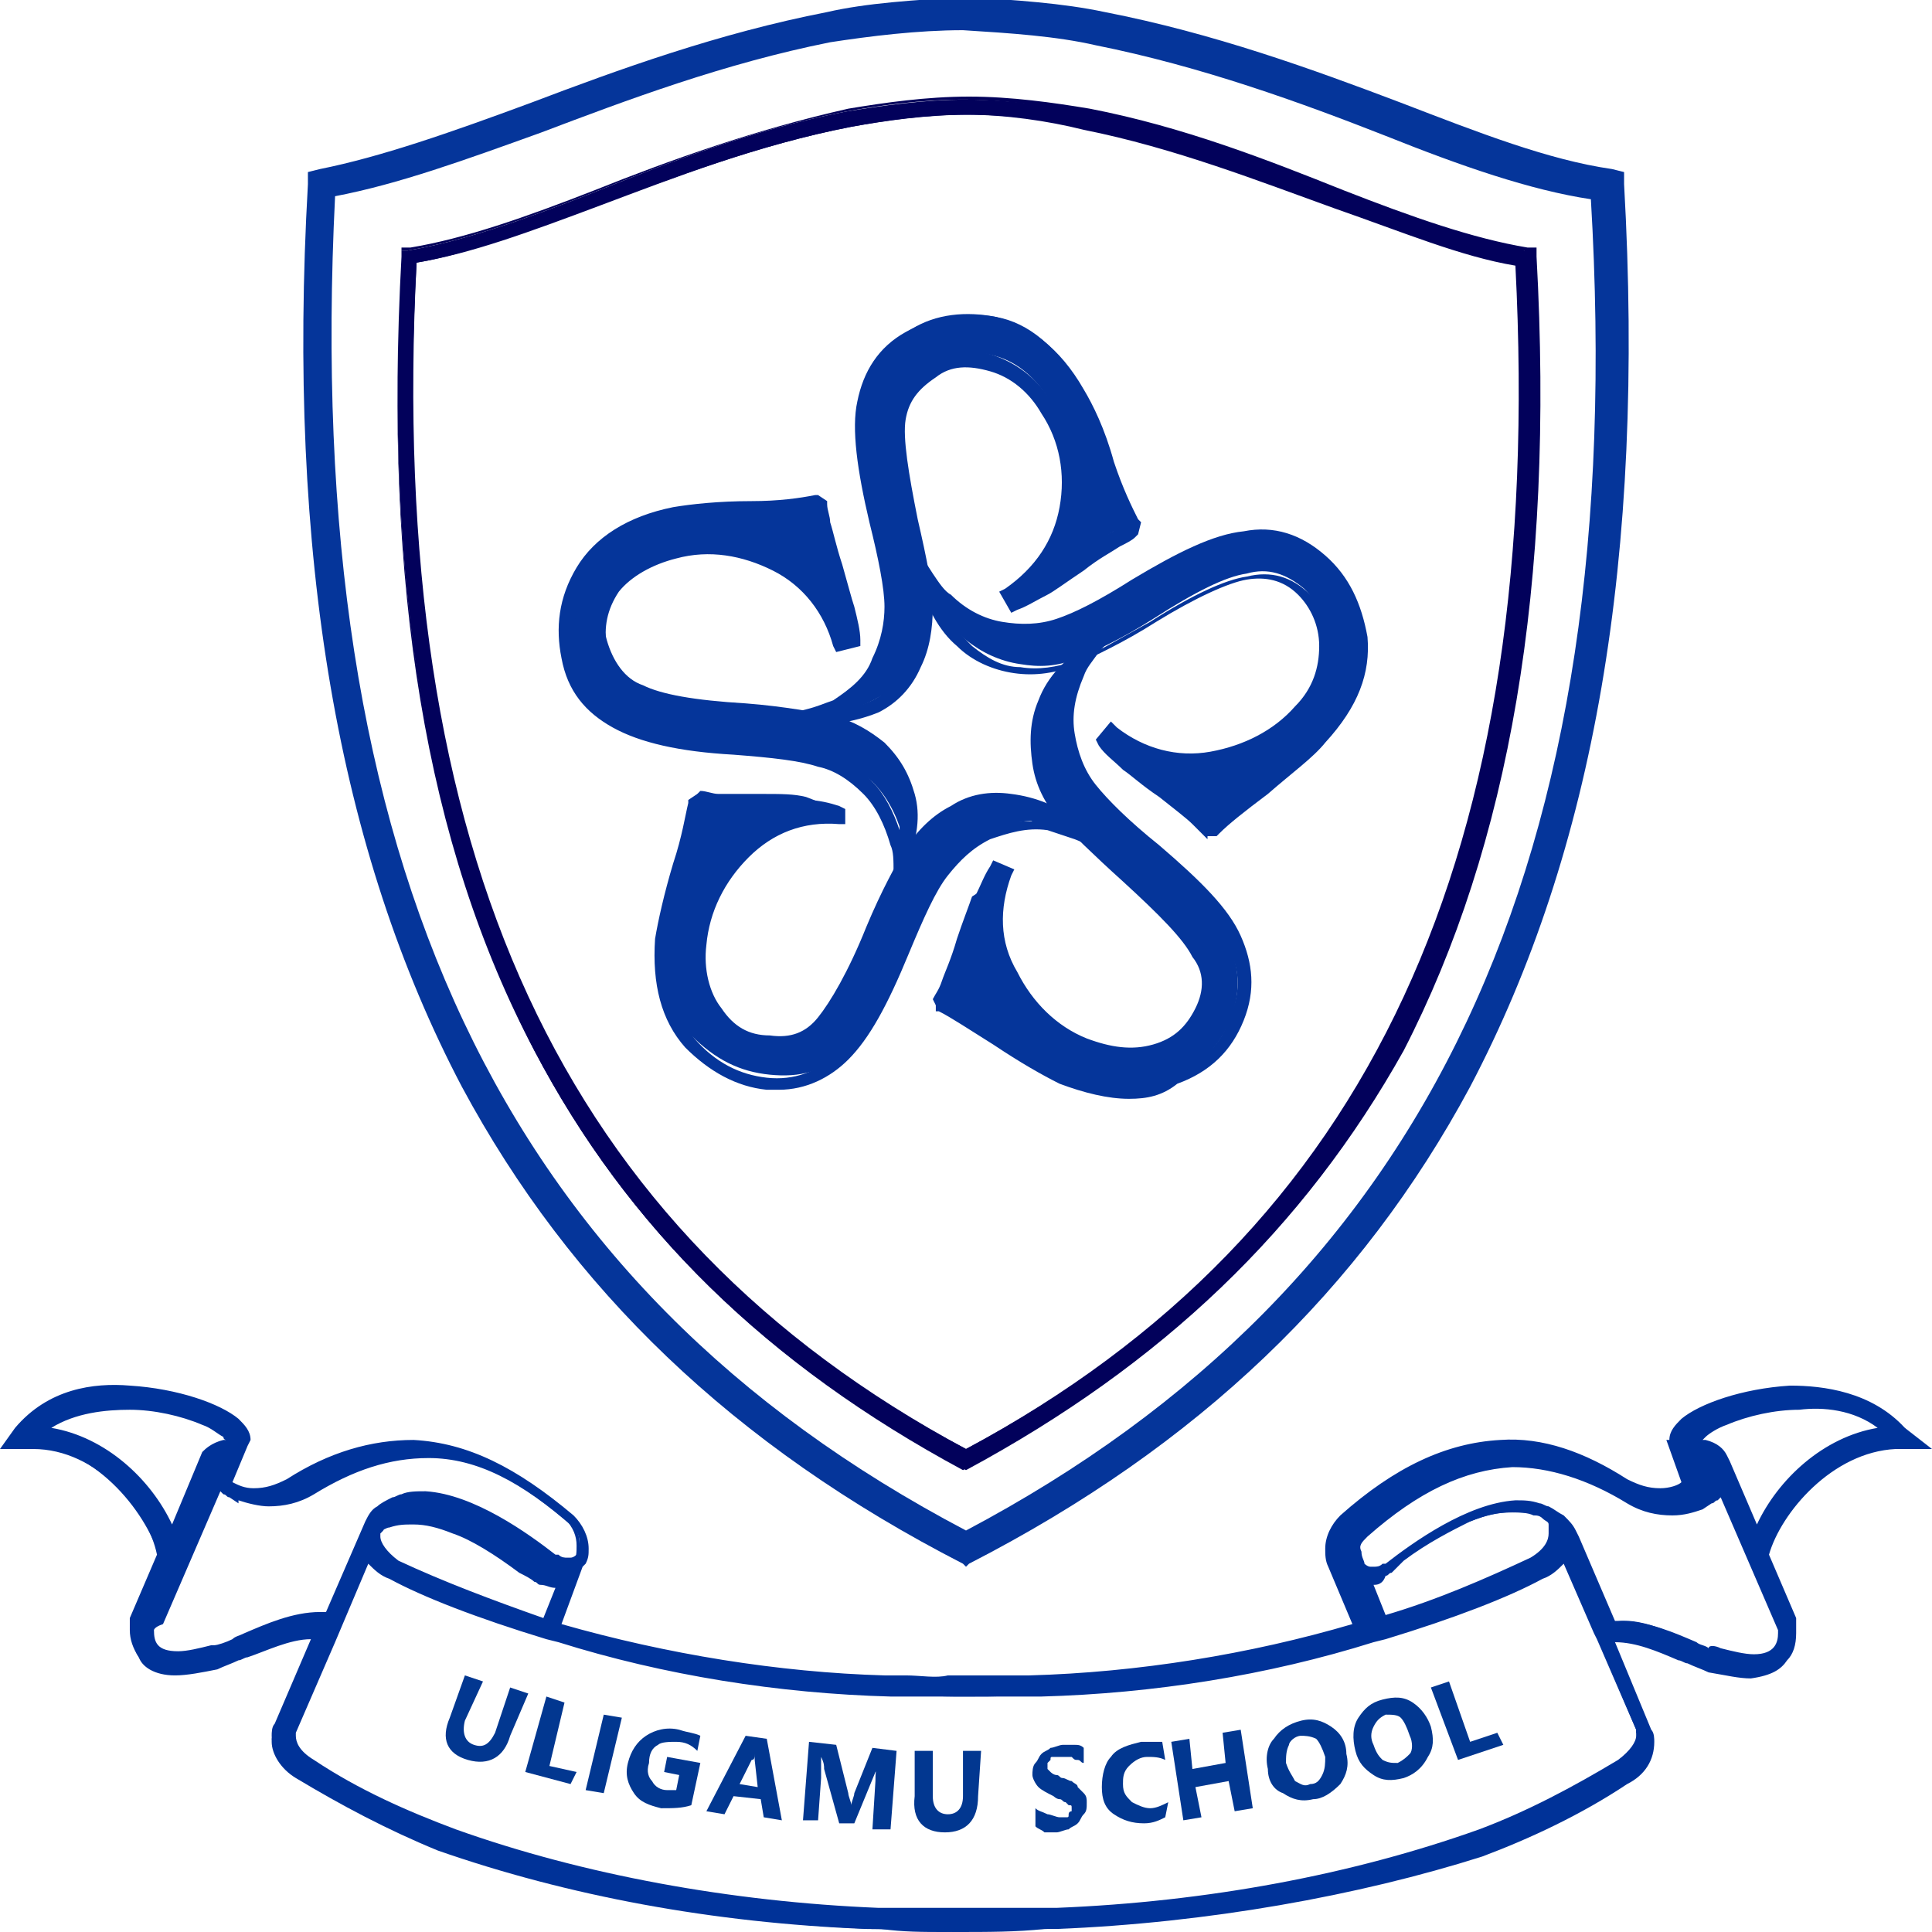 <?xml version="1.0" encoding="utf-8"?>
<!-- Generator: Adobe Illustrator 28.0.0, SVG Export Plug-In . SVG Version: 6.00 Build 0)  -->
<svg version="1.1" id="Layer_1" xmlns="http://www.w3.org/2000/svg" xmlns:xlink="http://www.w3.org/1999/xlink" x="0px" y="0px"
	 viewBox="0 0 64 64" style="enable-background:new 0 0 64 64;" xml:space="preserve">
<style type="text/css">
	.st0{fill:#05359A;}
	.st1{fill:#02015B;}
	.st2{fill-rule:evenodd;clip-rule:evenodd;fill:#003298;}
	.st3{fill:#003298;}
	.st4{fill:#023790;}
</style>
<g>
	<g>
		<g>
			<g>
				<g>
					<path class="st0" d="M36.6,24.6l0.2-0.3c1,0.8,2.1,1.1,3.3,0.9c1.2-0.2,2.2-0.7,3-1.6c0.6-0.7,0.9-1.4,0.9-2.2
						c0-0.8-0.3-1.4-0.8-1.9c-0.6-0.5-1.2-0.7-1.9-0.5c-0.7,0.1-1.7,0.6-3.1,1.5c-1.1,0.7-2,1.1-2.5,1.3c-0.7,0.3-1.3,0.3-1.9,0.2
						c-0.7-0.1-1.3-0.4-1.8-0.8c-0.6-0.5-1-1.2-1.2-2.1c0.2,0.3,0.4,0.6,0.6,0.8c0.6,0.5,1.2,0.8,1.9,0.9c0.7,0.1,1.3,0.1,1.9-0.1
						s1.5-0.7,2.6-1.4c1.5-0.9,2.7-1.5,3.6-1.6c0.9-0.2,1.7,0.1,2.5,0.8c0.7,0.6,1.2,1.5,1.3,2.6c0.1,1.1-0.3,2.2-1.3,3.3
						c-0.4,0.5-1,1-1.9,1.7c-0.8,0.6-1.3,1-1.6,1.4h-0.2c-0.1-0.1-0.3-0.3-0.5-0.4c-0.2-0.2-0.6-0.5-1.1-0.9
						c-0.5-0.4-0.9-0.7-1.1-0.9C37.1,25.1,36.8,24.8,36.6,24.6L36.6,24.6z"/>
				</g>
				<g>
					<path class="st0" d="M40,27.8L40,27.8c-0.2-0.2-0.3-0.3-0.5-0.5c-0.2-0.2-0.6-0.5-1.1-0.9c-0.6-0.4-0.9-0.7-1.2-0.9
						c-0.3-0.3-0.6-0.5-0.8-0.8l-0.1-0.2l0.5-0.6l0.2,0.2c0.9,0.7,2,1,3.1,0.8c1.1-0.2,2.1-0.7,2.8-1.5c0.6-0.6,0.8-1.3,0.8-2
						c0-0.7-0.3-1.3-0.7-1.7c-0.5-0.5-1.1-0.6-1.7-0.5c-0.6,0.1-1.7,0.6-3,1.4c-1.1,0.7-2,1.1-2.6,1.4c-0.7,0.3-1.4,0.4-2.1,0.3
						c-0.7-0.1-1.4-0.4-1.9-0.9c-0.6-0.5-1-1.3-1.3-2.2l-0.4-1.6l0.9,1.4c0.2,0.3,0.4,0.6,0.6,0.7c0.5,0.5,1.1,0.8,1.7,0.9
						c0.6,0.1,1.2,0.1,1.8-0.1c0.6-0.2,1.4-0.6,2.5-1.3c1.5-0.9,2.7-1.5,3.7-1.6c1-0.2,1.9,0.1,2.7,0.8c0.8,0.7,1.2,1.6,1.4,2.7
						c0.1,1.2-0.3,2.3-1.4,3.5c-0.4,0.5-1.1,1-1.9,1.7c-0.8,0.6-1.3,1-1.6,1.3l-0.1,0.1H40z M37.4,25c0.1,0.1,0.1,0.1,0.2,0.2
						c0.2,0.2,0.6,0.5,1.1,0.9c0.5,0.4,0.9,0.7,1.2,0.9c0.2,0.1,0.3,0.3,0.4,0.3c0.3-0.3,0.8-0.8,1.5-1.3c0.9-0.6,1.5-1.2,1.9-1.6
						c0.9-1.1,1.3-2.1,1.2-3.1c-0.1-1-0.5-1.8-1.2-2.4c-0.7-0.6-1.5-0.8-2.3-0.7c-0.9,0.2-2.1,0.7-3.5,1.6c-1.2,0.7-2,1.2-2.6,1.4
						s-1.3,0.3-2,0.2c-0.6-0.1-1.1-0.3-1.7-0.7c0.2,0.3,0.4,0.5,0.6,0.7c0.5,0.4,1,0.7,1.6,0.7c0.6,0.1,1.2,0,1.8-0.2
						c0.6-0.2,1.4-0.7,2.5-1.3c1.4-0.9,2.5-1.4,3.2-1.5c0.8-0.2,1.5,0,2.1,0.6c0.6,0.5,0.9,1.2,0.9,2c0,0.8-0.3,1.6-1,2.4
						c-0.8,0.9-1.9,1.5-3.1,1.7C39.2,25.6,38.2,25.5,37.4,25z"/>
				</g>
			</g>
			<g>
				<g>
					<path class="st0" d="M33.7,19.8l-0.2-0.3c1-0.7,1.7-1.6,1.9-2.9c0.2-1.2,0-2.3-0.6-3.3c-0.5-0.8-1.1-1.3-1.8-1.5
						c-0.7-0.2-1.4-0.2-2,0.2c-0.7,0.4-1,0.9-1.1,1.6c-0.1,0.7,0.1,1.8,0.4,3.4c0.3,1.3,0.5,2.2,0.5,2.8c0,0.7-0.1,1.3-0.4,1.9
						c-0.3,0.6-0.7,1.1-1.3,1.4c-0.7,0.4-1.4,0.6-2.3,0.5c0.4-0.1,0.7-0.2,0.9-0.4c0.7-0.4,1.1-0.9,1.4-1.5c0.3-0.6,0.5-1.2,0.5-1.9
						c0-0.6-0.2-1.6-0.5-2.9c-0.4-1.7-0.6-3-0.4-3.9c0.1-0.9,0.7-1.6,1.5-2.1c0.8-0.5,1.8-0.6,2.8-0.4c1.1,0.2,2,1,2.8,2.3
						c0.3,0.5,0.6,1.3,1,2.3c0.3,0.9,0.6,1.6,0.8,2l-0.1,0.2c-0.2,0.1-0.3,0.2-0.6,0.3c-0.3,0.2-0.7,0.4-1.2,0.8
						c-0.5,0.4-0.9,0.6-1.2,0.8C34.3,19.5,34,19.7,33.7,19.8L33.7,19.8z"/>
				</g>
				<g>
					<path class="st0" d="M27.1,24c-0.1,0-0.2,0-0.4,0l-1.6-0.1l1.6-0.4c0.4-0.1,0.6-0.2,0.9-0.3c0.6-0.4,1.1-0.8,1.3-1.4
						c0.3-0.6,0.4-1.2,0.4-1.7c0-0.6-0.2-1.6-0.5-2.8c-0.4-1.7-0.6-3.1-0.4-4c0.2-1,0.7-1.8,1.6-2.3c0.9-0.5,1.9-0.7,3-0.5
						c1.1,0.3,2.1,1,2.9,2.4c0.3,0.5,0.7,1.3,1,2.4c0.3,0.9,0.6,1.5,0.8,1.9l0.1,0.1l-0.1,0.4l-0.1,0.1c-0.1,0.1-0.3,0.2-0.5,0.3
						c-0.3,0.2-0.7,0.4-1.2,0.8c-0.6,0.4-1,0.7-1.2,0.8c-0.4,0.2-0.7,0.4-1,0.5l-0.2,0.1l-0.4-0.7l0.2-0.1c1-0.7,1.6-1.6,1.8-2.7
						c0.2-1.1,0-2.2-0.6-3.1c-0.4-0.7-1-1.2-1.7-1.4c-0.7-0.2-1.3-0.2-1.8,0.2c-0.6,0.4-0.9,0.8-1,1.4c-0.1,0.6,0.1,1.8,0.4,3.3
						c0.3,1.3,0.5,2.3,0.5,2.9c0,0.7-0.1,1.4-0.4,2c-0.3,0.7-0.8,1.2-1.4,1.5C28.6,23.8,27.9,24,27.1,24z M32.1,10.9
						c-0.6,0-1.2,0.2-1.8,0.5c-0.8,0.5-1.3,1.1-1.4,2c-0.1,0.9,0,2.2,0.4,3.8c0.3,1.3,0.5,2.3,0.5,2.9c0,0.7-0.2,1.3-0.5,2
						c-0.3,0.5-0.7,1-1.2,1.4c0.3-0.1,0.6-0.2,0.8-0.3c0.6-0.3,1-0.8,1.2-1.3c0.3-0.5,0.4-1.1,0.4-1.8c0-0.6-0.2-1.5-0.5-2.8
						c-0.4-1.6-0.5-2.8-0.4-3.5c0.1-0.8,0.5-1.4,1.2-1.8c0.7-0.4,1.4-0.5,2.2-0.2c0.8,0.3,1.4,0.8,1.9,1.6c0.6,1.1,0.8,2.2,0.6,3.5
						c-0.2,1-0.6,1.9-1.4,2.5c0.1,0,0.2-0.1,0.2-0.1c0.3-0.2,0.6-0.4,1.2-0.8c0.5-0.4,0.9-0.7,1.2-0.8c0.2-0.1,0.3-0.2,0.5-0.3
						c-0.2-0.4-0.5-1-0.8-1.9c-0.4-1-0.7-1.8-1-2.3C34.9,11.9,34,11.2,33,11C32.7,10.9,32.4,10.9,32.1,10.9z"/>
				</g>
			</g>
			<g>
				<g>
					<path class="st0" d="M28.2,21.1l-0.3,0.1c-0.3-1.2-1.1-2.1-2.1-2.7c-1.1-0.6-2.2-0.7-3.3-0.5c-0.9,0.2-1.6,0.6-2,1.2
						c-0.4,0.6-0.6,1.3-0.4,2c0.2,0.7,0.6,1.3,1.2,1.5c0.6,0.3,1.7,0.5,3.4,0.6c1.3,0.1,2.3,0.3,2.9,0.4c0.7,0.2,1.2,0.5,1.7,0.9
						c0.5,0.5,0.8,1,1,1.7c0.2,0.7,0.1,1.5-0.3,2.4c0-0.4,0-0.7-0.1-1c-0.2-0.7-0.5-1.3-1-1.8c-0.5-0.5-1-0.8-1.6-1
						c-0.6-0.2-1.6-0.3-2.9-0.4c-1.7-0.1-3-0.4-3.9-0.8c-0.8-0.4-1.3-1.1-1.6-2.1c-0.2-1-0.1-1.9,0.5-2.8c0.6-1,1.6-1.6,3-1.9
						c0.6-0.1,1.4-0.2,2.5-0.2c1,0,1.7-0.1,2.1-0.2l0.1,0.1c0,0.2,0.1,0.4,0.1,0.6c0.1,0.3,0.2,0.8,0.4,1.4c0.2,0.6,0.3,1.1,0.4,1.4
						C28.1,20.5,28.2,20.8,28.2,21.1L28.2,21.1z"/>
				</g>
				<g>
					<path class="st0" d="M29.5,30.5l0.1-1.6c0-0.4,0-0.7-0.1-0.9c-0.2-0.7-0.5-1.3-0.9-1.7c-0.5-0.5-1-0.8-1.5-0.9
						c-0.6-0.2-1.5-0.3-2.8-0.4c-1.8-0.1-3.1-0.4-4-0.9c-0.9-0.5-1.5-1.2-1.7-2.3c-0.2-1-0.1-2,0.5-3c0.6-1,1.7-1.7,3.2-2
						c0.6-0.1,1.5-0.2,2.6-0.2c0.9,0,1.6-0.1,2.1-0.2l0.1,0l0.3,0.2l0,0.1c0,0.2,0.1,0.4,0.1,0.6c0.1,0.3,0.2,0.8,0.4,1.4
						c0.2,0.7,0.3,1.1,0.4,1.4c0.1,0.4,0.2,0.8,0.2,1.1l0,0.2l-0.8,0.2l-0.1-0.2c-0.3-1.1-1-2-2-2.5c-1-0.5-2.1-0.7-3.2-0.4
						c-0.8,0.2-1.5,0.6-1.9,1.1c-0.4,0.6-0.5,1.2-0.4,1.8c0.2,0.7,0.5,1.1,1.1,1.4c0.6,0.3,1.7,0.5,3.3,0.6c1.3,0.1,2.3,0.3,2.9,0.4
						c0.7,0.2,1.3,0.5,1.8,1c0.5,0.5,0.9,1.1,1,1.8c0.2,0.8,0.1,1.6-0.3,2.5L29.5,30.5z M26.9,16.9c-0.5,0.1-1.1,0.1-2,0.1
						c-1.1,0-1.9,0.1-2.5,0.2c-1.4,0.3-2.3,0.9-2.8,1.8c-0.5,0.9-0.7,1.8-0.5,2.7c0.2,0.9,0.7,1.5,1.4,1.9c0.8,0.4,2.1,0.7,3.8,0.8
						c1.4,0.1,2.3,0.3,2.9,0.4c0.6,0.2,1.2,0.5,1.7,1.1c0.4,0.4,0.7,1,0.9,1.6c0-0.3,0-0.6-0.1-0.9C29.7,26,29.4,25.5,29,25
						c-0.4-0.4-1-0.7-1.6-0.9c-0.6-0.1-1.5-0.3-2.8-0.4c-1.7-0.2-2.8-0.4-3.5-0.7c-0.7-0.3-1.2-0.9-1.3-1.7c-0.2-0.8,0-1.5,0.5-2.2
						c0.5-0.7,1.2-1.1,2.2-1.3c1.2-0.3,2.4-0.1,3.5,0.5c0.9,0.5,1.6,1.2,2,2.1c0-0.1,0-0.2-0.1-0.3c-0.1-0.3-0.2-0.7-0.4-1.4
						c-0.2-0.6-0.3-1.1-0.4-1.4C27,17.2,26.9,17,26.9,16.9z"/>
				</g>
			</g>
			<g>
				<g>
					<path class="st0" d="M27.8,26.7l0,0.3c-1.2-0.1-2.3,0.4-3.2,1.2c-0.9,0.8-1.4,1.8-1.5,3c-0.1,0.9,0.1,1.7,0.6,2.3
						c0.5,0.6,1.1,1,1.8,1c0.8,0.1,1.4-0.2,1.8-0.7c0.5-0.5,1-1.5,1.7-3c0.5-1.2,1-2.1,1.3-2.6c0.4-0.6,0.9-1,1.4-1.3
						c0.6-0.3,1.2-0.5,1.9-0.4c0.8,0.1,1.5,0.4,2.2,1c-0.4-0.2-0.7-0.2-1-0.3c-0.8-0.1-1.4,0.1-2,0.4c-0.6,0.3-1.1,0.7-1.5,1.2
						c-0.4,0.5-0.8,1.4-1.3,2.6c-0.7,1.6-1.3,2.8-2,3.4c-0.7,0.7-1.5,0.9-2.5,0.8c-1-0.1-1.8-0.5-2.6-1.3c-0.7-0.8-1-2-0.9-3.4
						c0.1-0.6,0.2-1.4,0.6-2.5c0.3-0.9,0.4-1.6,0.5-2.1l0.1-0.1c0.2,0,0.4,0.1,0.6,0.1c0.3,0,0.8,0,1.4,0c0.7,0,1.1,0,1.5,0.1
						C27.2,26.6,27.5,26.7,27.8,26.7L27.8,26.7z"/>
				</g>
				<g>
					<path class="st0" d="M25.8,36.1c-0.1,0-0.3,0-0.4,0c-1-0.1-1.9-0.6-2.7-1.4c-0.8-0.9-1.1-2.1-1-3.6c0.1-0.6,0.3-1.5,0.6-2.5
						c0.3-0.9,0.4-1.6,0.5-2l0-0.1l0.3-0.2l0.1,0c0.2,0,0.4,0.1,0.6,0.1c0.3,0,0.8,0,1.4,0c0.7,0,1.2,0,1.5,0.1
						c0.4,0,0.8,0.1,1.1,0.2l0.2,0.1L28,27.3l-0.2,0c-1.2-0.1-2.2,0.3-3,1.1c-0.8,0.8-1.3,1.8-1.4,2.9c-0.1,0.8,0.1,1.6,0.5,2.1
						c0.4,0.6,0.9,0.9,1.6,0.9c0.7,0.1,1.2-0.1,1.6-0.6c0.4-0.5,1-1.5,1.6-3c0.5-1.2,1-2.1,1.3-2.6c0.4-0.6,0.9-1.1,1.5-1.4
						c0.6-0.4,1.3-0.5,2-0.4c0.8,0.1,1.6,0.4,2.3,1l1.3,1.1l-1.5-0.6c-0.3-0.1-0.6-0.2-0.9-0.3c-0.7-0.1-1.3,0.1-1.9,0.3
						c-0.6,0.3-1,0.7-1.4,1.2c-0.4,0.5-0.8,1.4-1.3,2.6c-0.7,1.7-1.3,2.8-2,3.5C27.5,35.7,26.7,36.1,25.8,36.1z M23.3,26.7
						c-0.1,0.5-0.2,1.1-0.5,2c-0.3,1-0.5,1.8-0.6,2.4c-0.1,1.4,0.2,2.5,0.8,3.3c0.7,0.8,1.5,1.2,2.4,1.3c0.9,0.1,1.7-0.2,2.3-0.8
						c0.6-0.7,1.3-1.8,1.9-3.3c0.5-1.3,1-2.1,1.3-2.7c0.4-0.5,0.9-1,1.6-1.3c0.5-0.3,1.1-0.4,1.7-0.4c0,0,0,0,0,0
						c-0.3-0.1-0.6-0.2-0.9-0.2c-0.6-0.1-1.2,0.1-1.8,0.4c-0.5,0.3-1,0.7-1.3,1.2c-0.3,0.5-0.7,1.4-1.3,2.6
						c-0.7,1.5-1.2,2.6-1.7,3.1c-0.5,0.6-1.2,0.8-2,0.7c-0.8-0.1-1.4-0.5-1.9-1.1c-0.5-0.7-0.7-1.5-0.6-2.5c0.1-1.2,0.6-2.3,1.5-3.2
						c0.7-0.7,1.6-1.1,2.6-1.2c-0.1,0-0.2,0-0.3,0c-0.3,0-0.8-0.1-1.4-0.1c-0.7,0-1.1,0-1.5,0C23.6,26.7,23.5,26.7,23.3,26.7z"/>
				</g>
			</g>
			<g>
				<g>
					<path class="st0" d="M33,28.9l0.3,0.1c-0.4,1.2-0.4,2.3,0.2,3.4c0.5,1.1,1.3,1.9,2.4,2.3c0.8,0.4,1.6,0.4,2.4,0.2
						c0.7-0.3,1.2-0.7,1.5-1.4c0.3-0.7,0.3-1.3-0.1-1.9c-0.3-0.6-1.1-1.4-2.4-2.5c-1-0.9-1.7-1.6-2.1-2c-0.4-0.5-0.7-1.1-0.8-1.8
						c-0.1-0.7-0.1-1.3,0.2-1.9c0.3-0.7,0.8-1.3,1.6-1.8c-0.3,0.3-0.4,0.6-0.6,0.8c-0.3,0.7-0.4,1.4-0.3,2c0.1,0.7,0.3,1.3,0.7,1.8
						c0.4,0.5,1.1,1.2,2.1,2.1c1.3,1.1,2.2,2.1,2.6,3c0.4,0.8,0.4,1.7,0,2.6c-0.4,0.9-1.1,1.6-2.1,2c-1,0.4-2.2,0.4-3.6-0.2
						c-0.6-0.2-1.3-0.7-2.2-1.3c-0.8-0.6-1.4-0.9-1.8-1.1l-0.1-0.2c0.1-0.2,0.2-0.3,0.3-0.6c0.1-0.3,0.3-0.7,0.5-1.4
						c0.2-0.6,0.4-1.1,0.5-1.4C32.7,29.4,32.9,29.1,33,28.9L33,28.9z"/>
				</g>
				<g>
					<path class="st0" d="M37.4,36.4c-0.7,0-1.5-0.2-2.3-0.5c-0.6-0.3-1.3-0.7-2.2-1.3c-0.8-0.5-1.4-0.9-1.8-1.1l-0.1,0L31,33.1
						L31,33c0.1-0.1,0.2-0.3,0.3-0.6c0.1-0.3,0.3-0.7,0.5-1.3c0.2-0.7,0.4-1.1,0.5-1.4c0.2-0.4,0.3-0.7,0.5-1l0.1-0.2l0.7,0.3
						l-0.1,0.2c-0.4,1.1-0.4,2.2,0.2,3.2c0.5,1,1.3,1.8,2.3,2.2c0.8,0.3,1.5,0.4,2.2,0.2c0.7-0.2,1.1-0.6,1.4-1.2
						c0.3-0.6,0.3-1.2-0.1-1.7c-0.3-0.6-1.1-1.4-2.3-2.5c-1-0.9-1.7-1.6-2.1-2c-0.5-0.6-0.8-1.2-0.9-1.9c-0.1-0.7-0.1-1.4,0.2-2.1
						c0.3-0.8,0.9-1.4,1.7-1.9l1.4-0.9l-1.1,1.2c-0.2,0.3-0.4,0.5-0.5,0.8c-0.3,0.7-0.4,1.3-0.3,1.9c0.1,0.6,0.3,1.2,0.7,1.7
						c0.4,0.5,1.1,1.2,2.1,2c1.4,1.2,2.3,2.1,2.7,3s0.5,1.8,0.1,2.8c-0.4,1-1.1,1.7-2.2,2.1C38.5,36.3,38,36.4,37.4,36.4z
						 M31.6,33.1c0.4,0.2,1,0.6,1.7,1.1c0.9,0.6,1.6,1,2.1,1.3c1.3,0.6,2.4,0.6,3.4,0.2c0.9-0.4,1.6-1,1.9-1.9
						c0.4-0.9,0.4-1.6,0-2.4c-0.4-0.8-1.3-1.8-2.6-2.9c-1-0.9-1.7-1.6-2.1-2.1c-0.4-0.5-0.7-1.2-0.8-1.9c-0.1-0.6,0-1.2,0.2-1.8
						c-0.2,0.2-0.3,0.5-0.5,0.7c-0.3,0.6-0.3,1.2-0.2,1.8c0.1,0.6,0.4,1.2,0.8,1.7c0.4,0.5,1.1,1.1,2,2c1.3,1.1,2.1,2,2.4,2.6
						c0.4,0.7,0.4,1.4,0.1,2.2c-0.3,0.7-0.9,1.2-1.7,1.5c-0.8,0.3-1.6,0.2-2.5-0.2c-1.1-0.5-2-1.3-2.5-2.5c-0.5-0.9-0.6-1.9-0.4-2.8
						c0,0.1-0.1,0.2-0.1,0.2c-0.1,0.3-0.3,0.7-0.5,1.4c-0.2,0.6-0.4,1.1-0.5,1.4C31.7,32.8,31.6,33,31.6,33.1z"/>
				</g>
			</g>
		</g>
		<g>
			<path class="st0" d="M53.8,6.1l0-0.4l-0.4-0.1c-2.1-0.3-4.4-1.2-7-2.2c-2.9-1.1-6.2-2.3-9.8-3c-1.4-0.3-3-0.4-4.6-0.5
				c-1.7,0.1-3.3,0.2-4.6,0.5c-3.6,0.7-6.9,1.9-9.8,3c-2.7,1-5,1.8-7,2.2l-0.4,0.1l0,0.4c-0.7,12.3,1,22.1,5.1,29.9
				c3.6,6.7,9,11.9,16.6,15.8l0.1,0.1l0.1-0.1c7.6-3.9,13-9.1,16.6-15.8C52.8,28.2,54.5,18.5,53.8,6.1z M32,50.7
				c-15.4-8.1-22-22.1-20.9-44.2c2.1-0.4,4.3-1.2,6.8-2.1c2.9-1.1,6.1-2.3,9.6-3C28.8,1.2,30.4,1,31.9,1c1.6,0.1,3.1,0.2,4.4,0.5
				c3.5,0.7,6.8,1.9,9.6,3c2.5,1,4.8,1.8,6.8,2.1C54,28.6,47.3,42.6,32,50.7z"/>
		</g>
		<g>
			<path class="st1" d="M50.7,8.5l0-0.2l-0.2,0c-1.8-0.3-3.8-1-6.1-1.9c-2.5-1-5.3-2-8.4-2.7c-1.2-0.2-2.6-0.4-4-0.4
				c-1.4,0-2.8,0.2-4,0.4c-3.1,0.6-5.9,1.7-8.4,2.7c-2.3,0.9-4.3,1.6-6.1,1.9l-0.2,0l0,0.2c-0.6,10.9,0.9,19.5,4.4,26.3
				c3.1,5.9,7.7,10.4,14.2,13.9l0,0l0,0c6.5-3.4,11.2-8,14.2-13.9C49.8,27.9,51.3,19.3,50.7,8.5z M32,48
				C18.5,40.9,12.7,28.3,13.8,8.7c1.8-0.3,3.7-1.1,6-1.9c2.5-0.9,5.3-2,8.4-2.6c1.1-0.2,2.5-0.4,3.9-0.4c1.4,0,2.7,0.2,3.9,0.4
				c3.1,0.6,5.9,1.7,8.4,2.6c2.3,0.9,4.2,1.6,6,1.9C51.2,28.3,45.4,40.9,32,48z"/>
			<path class="st1" d="M32,48.7L32,48.7c-6.6-3.5-11.2-8-14.3-13.9c-3.6-6.8-5-15.4-4.4-26.3l0-0.3l0.3,0c1.8-0.3,3.8-1,6.1-1.9
				c2.5-1,5.3-2,8.4-2.7c1.2-0.2,2.6-0.4,4-0.4c1.4,0,2.8,0.2,4,0.4c3.1,0.6,5.9,1.7,8.4,2.7c2.3,0.9,4.3,1.6,6.1,1.9l0.3,0l0,0.3
				c0.6,10.9-0.9,19.5-4.4,26.3C43.2,40.7,38.5,45.2,32,48.7L32,48.7z M13.3,8.3l0,0.2c-0.6,10.8,0.9,19.4,4.4,26.2
				c3.1,5.9,7.7,10.4,14.2,13.8c6.5-3.4,11.1-8,14.2-13.8c3.6-6.8,5-15.4,4.4-26.2l0-0.2l-0.2,0c-1.8-0.3-3.8-1-6.1-1.9
				c-2.5-1-5.3-2-8.4-2.7c-1.2-0.2-2.6-0.4-3.9-0.4c-1.4,0-2.8,0.2-3.9,0.4c-3.1,0.6-5.9,1.7-8.4,2.7c-2.3,0.9-4.3,1.6-6.1,1.9
				L13.3,8.3z M32,48.1L32,48.1C18.5,40.9,12.7,28.4,13.7,8.7V8.6l0.1,0c1.8-0.3,3.7-1,6-1.9c2.5-0.9,5.3-2,8.4-2.6
				c1.1-0.2,2.5-0.4,3.9-0.4c1.4,0,2.7,0.2,3.9,0.4c3.1,0.6,5.9,1.7,8.4,2.6c2.3,0.9,4.2,1.6,6,1.9l0.1,0v0.1
				C51.3,28.4,45.5,40.9,32,48.1L32,48.1z M13.8,8.7C12.8,28.3,18.6,40.8,32,48c13.4-7.2,19.2-19.7,18.2-39.2
				c-1.8-0.3-3.7-1.1-6-1.9c-2.5-0.9-5.3-2-8.3-2.6C34.7,4,33.3,3.8,32,3.8c-1.4,0-2.7,0.2-3.8,0.4c-3.1,0.6-5.9,1.7-8.3,2.6
				C17.5,7.7,15.6,8.4,13.8,8.7z"/>
		</g>
	</g>
	<g>
		<g>
			<g>
				<path class="st2" d="M62.8,47.5c-2.3,0.1-4,2-4.6,3.7l-0.1-0.1l-1.1-2.6l0,0v0v0v0c-0.1-0.2-0.3-0.4-0.7-0.5c0,0-0.1,0-0.1,0
					c-0.1,0-0.1-0.1-0.2-0.1c0,0-0.1-0.1-0.1-0.1c0,0,0,0,0,0c0-0.1,0.1-0.2,0.3-0.3c0.2-0.1,0.5-0.3,0.8-0.4
					c0.7-0.3,1.6-0.5,2.5-0.5C60.8,46.4,62,46.7,62.8,47.5C62.8,47.5,62.8,47.5,62.8,47.5L62.8,47.5z M59.1,53.8L59.1,53.8
					C59.1,53.8,59.1,53.8,59.1,53.8c0,0.1,0,0.2,0,0.2c0,0.4-0.1,0.9-1,1c-0.3,0-0.7,0-1.2-0.2l0,0c-0.2-0.1-0.4-0.2-0.6-0.3
					c-0.7-0.3-1.8-0.9-2.7-0.8c-0.1,0-0.3,0-0.4,0.1l-1.3-3l-0.1-0.2l0,0l0,0c-0.1-0.2-0.2-0.3-0.3-0.4c-0.1-0.1-0.3-0.2-0.4-0.2
					c-0.1,0-0.2-0.1-0.3-0.1c-0.2-0.1-0.5-0.1-0.7-0.1c-1.6,0.1-3.3,1.4-4.2,2.1c-0.1,0.1-0.3,0.1-0.4,0.2c0,0-0.1,0-0.1,0
					c-0.2,0-0.3-0.1-0.4-0.3l0,0c-0.1-0.1-0.1-0.3-0.1-0.5c0-0.2,0.1-0.5,0.3-0.7c1.4-1.3,3.1-2.3,5-2.4c1.2,0,2.5,0.3,4,1.2
					c0.5,0.3,1,0.4,1.4,0.4c0.4,0,0.8-0.2,1.1-0.3l0,0l0,0c0.1,0,0.1-0.1,0.1-0.1c0.1,0,0.1-0.1,0.2-0.1C56.9,49.1,57,49,57,49
					l1.2,2.9L59.1,53.8L59.1,53.8z M53.2,54.7l1.1,2.6l0,0.1c0,0.1,0.1,0.2,0.1,0.2c0,0.3-0.2,0.7-0.7,1c-1.5,0.9-3,1.7-4.7,2.3
					c-4.2,1.5-9.1,2.4-14.1,2.6c-0.9,0-1.9,0-2.8,0h-0.3c-0.9,0-1.9,0-2.8,0c-5-0.2-9.9-1.1-14.1-2.6c-1.7-0.6-3.2-1.4-4.7-2.3
					c-0.5-0.3-0.7-0.7-0.7-1c0-0.1,0-0.2,0.1-0.2l0-0.1l1.1-2.6l0.3-0.6h0l1.2-2.8c0.1,0.4,0.4,0.7,0.8,0.9l0,0c1.8,1,4.9,1.9,5.2,2
					l0,0l0.1,0l0,0c3.6,1.1,7.4,1.7,11.1,1.9c0.7,0,1.4,0.1,2.2,0.1h0.6c0.7,0,1.4,0,2.2-0.1c3.7-0.1,7.6-0.8,11.1-1.9l0,0l0.1,0
					l0,0c0.4-0.1,3.5-1,5.2-2l0,0c0.4-0.2,0.7-0.5,0.9-0.9l1.2,2.8h0L53.2,54.7L53.2,54.7z M10.5,53.8c-1,0-2,0.5-2.7,0.8
					c-0.2,0.1-0.4,0.2-0.6,0.3l0,0C6.6,55,6.2,55,5.9,55c-1,0-1-0.6-1-1c0-0.1,0-0.1,0-0.2c0,0,0,0,0-0.1l0,0l0.8-1.9L6.9,49
					C6.9,49,7,49.1,7.1,49.2c0.1,0.1,0.1,0.1,0.2,0.1c0.1,0,0.1,0.1,0.1,0.1l0,0l0,0c0.3,0.2,0.7,0.3,1.1,0.3c0.4,0,0.9-0.1,1.4-0.4
					c1.5-0.9,2.8-1.3,4-1.2c1.9,0.1,3.5,1.1,5,2.4c0.3,0.2,0.3,0.5,0.3,0.7c0,0.2-0.1,0.4-0.1,0.5l0,0c-0.1,0.1-0.2,0.2-0.4,0.3
					c0,0-0.1,0-0.1,0c-0.2,0-0.3-0.1-0.4-0.2c-0.9-0.7-2.6-2-4.2-2.1c-0.2,0-0.5,0-0.7,0.1c-0.1,0-0.2,0.1-0.3,0.1
					c-0.2,0.1-0.3,0.1-0.4,0.2c-0.2,0.1-0.3,0.3-0.3,0.4l0,0l0,0l-0.1,0.2l-1.3,3C10.7,53.8,10.6,53.8,10.5,53.8L10.5,53.8z
					 M1.1,47.5C1.1,47.5,1.1,47.5,1.1,47.5c0.8-0.9,2-1.1,3.2-1.1c0.9,0,1.8,0.3,2.5,0.5c0.3,0.1,0.6,0.3,0.8,0.4
					c0.2,0.1,0.3,0.3,0.3,0.3c0,0,0,0,0,0c0,0,0,0-0.1,0.1c0,0-0.1,0.1-0.2,0.1c0,0-0.1,0-0.1,0c-0.4,0.1-0.6,0.3-0.7,0.5
					c0,0,0,0,0,0v0v0l0,0l-1.1,2.6l-0.1,0.1C5.2,49.5,3.4,47.6,1.1,47.5L1.1,47.5z M7.3,49.1C7.3,49.1,7.3,49.1,7.3,49.1
					C7.1,48.9,7,48.8,7,48.6c0,0,0,0,0-0.1c0,0,0,0,0,0l0,0l0,0c0.1-0.2,0.2-0.3,0.6-0.4c0,0,0,0,0.1,0L7.3,49.1L7.3,49.1z
					 M18.2,53.9c-1.8-0.6-3.5-1.2-5.1-2l0,0c-0.5-0.3-0.8-0.7-0.8-1c0,0,0-0.1,0-0.1c0,0,0-0.1,0-0.1l0,0c0,0,0-0.1,0.1-0.1
					c0.1-0.1,0.1-0.2,0.3-0.3c0.1-0.1,0.2-0.1,0.3-0.2c0.3-0.1,0.6-0.1,0.9-0.1c0.5,0,0.9,0.1,1.4,0.3c0.8,0.4,1.7,0.9,2.3,1.3
					c0.2,0.1,0.3,0.2,0.5,0.3c0,0,0.1,0.1,0.1,0.1c0.1,0.1,0.3,0.1,0.4,0.1c0.1,0,0.1,0,0.2,0c0,0,0,0,0,0c0.1,0,0.1,0,0.2,0h0
					L18.2,53.9L18.2,53.9z M45,52.2L45,52.2c0.1,0,0.1,0,0.2,0c0,0,0,0,0,0c0.1,0,0.1,0,0.2,0c0.1,0,0.3,0,0.4-0.1
					c0.1,0,0.1-0.1,0.1-0.1c0.1-0.1,0.3-0.2,0.5-0.3c0.6-0.5,1.4-1,2.3-1.3c0.5-0.2,0.9-0.3,1.4-0.3c0.3,0,0.6,0,0.9,0.1
					c0.1,0.1,0.2,0.1,0.3,0.2c0.1,0.1,0.2,0.2,0.3,0.3c0,0,0,0.1,0.1,0.1l0,0c0,0,0,0.1,0,0.1c0,0,0,0.1,0,0.1c0,0.3-0.3,0.7-0.8,1
					l0,0c-1.6,0.8-3.3,1.4-5.1,2L45,52.2L45,52.2z M56.2,48.1C56.2,48.1,56.3,48.1,56.2,48.1c0.4,0.1,0.6,0.3,0.6,0.5l0,0l0,0
					c0,0,0,0,0,0c0,0,0,0,0,0.1c0,0.1-0.1,0.3-0.2,0.4c0,0-0.1,0.1-0.1,0.1L56.2,48.1L56.2,48.1z M59.6,46.2c-1.4,0.1-2.8,0.5-3.4,1
					c-0.2,0.2-0.3,0.3-0.3,0.5c0,0,0,0.1,0,0.1l0,0l0.5,1.4c-0.3,0.2-0.6,0.3-1.1,0.3c-0.4,0-0.8-0.1-1.3-0.3
					c-1.5-0.9-2.8-1.3-4.1-1.3c-2,0.1-3.7,1.1-5.1,2.4c-0.3,0.3-0.4,0.6-0.4,0.9c0,0.2,0.1,0.4,0.1,0.5l0,0l0.8,2.1
					c-3.6,1.1-7.4,1.7-11.1,1.8c-0.7,0-1.4,0.1-2.1,0.1h-0.6c-0.7,0-1.4-0.1-2.2-0.1c-3.7-0.1-7.5-0.8-11.1-1.8l0.8-2.1l0,0
					c0.1-0.1,0.1-0.3,0.1-0.5c0-0.3-0.1-0.6-0.4-0.9c-1.4-1.3-3.1-2.4-5.1-2.4c-1.3,0-2.6,0.3-4.1,1.3c-0.5,0.3-0.9,0.3-1.3,0.3
					c-0.4,0-0.8-0.2-1-0.3l0.5-1.4l0,0c0,0,0-0.1,0-0.1c0-0.2-0.1-0.4-0.3-0.5c-0.6-0.5-2-1-3.4-1c-1.3,0-2.7,0.3-3.6,1.4l-0.2,0.2
					l0.3,0c0.1,0,0.2,0,0.3,0c2.3,0.1,4,2.2,4.5,3.8l-0.9,2.2c0,0,0,0.1,0,0.1c0,0.1,0,0.1,0,0.2c0,0.2,0,0.5,0.2,0.8
					c0.2,0.3,0.5,0.4,1,0.5h0c0.3,0,0.8-0.1,1.3-0.2l0,0c0.2-0.1,0.5-0.2,0.7-0.3c0.7-0.3,1.8-0.8,2.6-0.8c0.1,0,0.2,0,0.3,0
					l-0.3,0.6l-1.1,2.6l0,0.1c-0.1,0.1-0.1,0.2-0.1,0.3c0,0.4,0.3,0.9,0.8,1.2c1.5,0.9,3,1.7,4.7,2.4c4.3,1.5,9.1,2.4,14.2,2.6
					c1,0,2,0.1,2.9,0.1h0.1c1,0,2,0,2.9-0.1c5-0.2,9.9-1.1,14.2-2.6c1.7-0.6,3.3-1.4,4.7-2.4c0.5-0.3,0.8-0.8,0.8-1.2
					c0-0.1,0-0.2-0.1-0.3l0-0.1l-1.1-2.6L53.2,54c0.1,0,0.2,0,0.3,0c0.9,0,1.9,0.5,2.6,0.8c0.2,0.1,0.5,0.2,0.7,0.3l0,0
					c0.5,0.2,1,0.2,1.3,0.2h0c0.5,0,0.9-0.2,1-0.5c0.2-0.3,0.2-0.5,0.2-0.8c0-0.1,0-0.2,0-0.2c0-0.1,0-0.1,0-0.1l-0.9-2.2
					c0.4-1.6,2.2-3.7,4.5-3.8c0.1,0,0.2,0,0.3,0l0.3,0l-0.2-0.2C62.3,46.5,60.9,46.2,59.6,46.2L59.6,46.2z"/>
			</g>
			<g>
				<path class="st3" d="M31.3,64c-0.7,0-1.4,0-2.1-0.1l-0.3,0c-5-0.2-10-1.1-14.2-2.6c-1.6-0.6-3.2-1.4-4.8-2.4
					C9.4,58.6,9,58.1,9,57.5c0-0.1,0-0.3,0.1-0.4l0,0l1.2-2.8c-0.7,0-1.5,0.4-2.1,0.6C8.1,54.9,8,55,7.9,55
					c-0.2,0.1-0.5,0.2-0.7,0.3l0,0c-0.5,0.1-1,0.2-1.4,0.2h0c-0.7,0-1.1-0.3-1.2-0.6c-0.2-0.3-0.3-0.6-0.3-0.9c0-0.1,0-0.2,0-0.3
					l0,0c0,0,0-0.1,0-0.1l0.9-2.1C4.9,50,3.2,48,1.1,48c-0.1,0-0.2,0-0.3,0L0,48l0.5-0.7c1.1-1.3,2.6-1.5,3.8-1.4
					c1.6,0.1,3,0.6,3.6,1.1c0.2,0.2,0.4,0.4,0.4,0.7l0,0l-0.1,0.2l-0.5,1.2c0.2,0.1,0.4,0.2,0.7,0.2c0.4,0,0.7-0.1,1.1-0.3
					c1.4-0.9,2.8-1.3,4.2-1.3c1.8,0.1,3.4,0.9,5.3,2.5c0.3,0.3,0.5,0.7,0.5,1.1c0,0.2,0,0.3-0.1,0.5l0,0l-0.1,0.1l-0.7,1.9
					c3.5,1,7.2,1.6,10.7,1.7c0.2,0,0.5,0,0.7,0c0.5,0,1,0.1,1.4,0h0.6c0.5,0,0.9,0,1.4,0c0.2,0,0.5,0,0.7,0
					c3.6-0.1,7.3-0.7,10.7-1.7l-0.8-1.9c-0.1-0.2-0.1-0.4-0.1-0.6c0-0.4,0.2-0.8,0.5-1.1c1.8-1.6,3.5-2.4,5.3-2.5
					c1.4-0.1,2.8,0.4,4.2,1.3c0.4,0.2,0.7,0.3,1.1,0.3c0.3,0,0.6-0.1,0.7-0.2l-0.5-1.4l0.1,0c0-0.3,0.2-0.5,0.4-0.7
					c0.6-0.5,2-1,3.6-1.1l0,0c1.1,0,2.7,0.2,3.8,1.4L64,48L63.1,48c-0.1,0-0.2,0-0.3,0c-2.1,0.1-3.8,2.1-4.2,3.5l0.9,2.1
					c0,0,0,0.1,0,0.1l0,0.1c0,0.1,0,0.2,0,0.3c0,0.4-0.1,0.7-0.3,0.9c-0.2,0.3-0.5,0.5-1.2,0.6c-0.4,0-0.8-0.1-1.4-0.2l0,0
					c-0.2-0.1-0.5-0.2-0.7-0.3c-0.1,0-0.2-0.1-0.3-0.1c-0.7-0.3-1.4-0.6-2.1-0.6l1.2,2.9c0.1,0.1,0.1,0.3,0.1,0.4
					c0,0.6-0.3,1.1-0.9,1.4c-1.5,1-3.2,1.8-4.8,2.4C45,62.8,40,63.7,35,63.9l-0.3,0c-0.9,0-1.8,0.1-2.7,0H32
					C31.7,64,31.5,64,31.3,64z M11.1,54.4l-1.3,3c0,0.1,0,0.1,0,0.1c0,0.2,0.1,0.5,0.6,0.8c1.5,1,3.1,1.7,4.7,2.3
					c4.2,1.5,9.1,2.4,14,2.6c1,0,1.9,0,2.8,0h0.3c0.9,0,1.9,0,2.8,0c5-0.2,9.8-1.1,14-2.6c1.6-0.6,3.1-1.4,4.6-2.3
					c0.4-0.3,0.6-0.6,0.6-0.8c0-0.1,0-0.1,0-0.1l0-0.1l-1.3-3l0,0l-0.1-0.2l-1-2.3c-0.2,0.2-0.4,0.4-0.7,0.5c-1.1,0.6-2.9,1.3-5.2,2
					l-0.4,0.1l0,0c-3.5,1.1-7.3,1.7-11,1.8c-0.2,0-0.3,0-0.5,0c-0.5,0-1.1,0-1.7,0h-0.6c-0.6,0-1.1,0-1.7,0c-0.2,0-0.3,0-0.5,0
					c-3.7-0.1-7.5-0.7-11-1.8l0,0l-0.4-0.1c-2.3-0.7-4.1-1.4-5.2-2l0,0c-0.3-0.1-0.5-0.3-0.7-0.5L11.1,54.4L11.1,54.4z M5.1,54
					c0,0.4,0.1,0.7,0.8,0.7c0.3,0,0.7-0.1,1.1-0.2l0,0l0.1,0c0.1,0,0.4-0.1,0.6-0.2h0c0.1-0.1,0.2-0.1,0.4-0.2
					c0.7-0.3,1.6-0.7,2.5-0.7l0,0c0.1,0,0.1,0,0.2,0l1.3-3c0.1-0.2,0.2-0.4,0.4-0.5c0.1-0.1,0.3-0.2,0.5-0.3c0.1,0,0.2-0.1,0.3-0.1
					c0.2-0.1,0.5-0.1,0.8-0.1c1.6,0.1,3.4,1.4,4.3,2.1l0.1,0c0.1,0.1,0.2,0.1,0.3,0.1c0,0,0.1,0,0.1,0c0.1,0,0.2-0.1,0.2-0.1l0,0
					c0-0.1,0.1-0.2,0.1-0.4c0-0.2-0.1-0.4-0.2-0.5c-1.7-1.5-3.2-2.3-4.8-2.3c-1.3,0-2.5,0.4-3.8,1.2l0,0c-0.5,0.3-1,0.4-1.5,0.4
					c-0.3,0-0.7-0.1-1-0.2l0,0.1l-0.3-0.2c-0.1,0-0.1-0.1-0.2-0.1c0,0-0.1-0.1-0.1-0.1l-1.9,4.4v0v0C5.1,53.9,5.1,54,5.1,54z
					 M57,54.6c0.4,0.1,0.8,0.2,1.1,0.2c0.7,0,0.8-0.4,0.8-0.7c0-0.1,0-0.1,0-0.1l0,0l-1.9-4.4c0,0-0.1,0.1-0.1,0.1
					c-0.1,0-0.1,0.1-0.2,0.1l-0.3,0.2l0,0c-0.3,0.1-0.6,0.2-1,0.2c-0.5,0-1-0.1-1.5-0.4l0,0c-1.3-0.8-2.6-1.2-3.8-1.2
					c-1.6,0.1-3.1,0.8-4.8,2.3c-0.2,0.2-0.3,0.3-0.2,0.5c0,0.2,0.1,0.3,0.1,0.4l0,0c0,0,0.1,0.1,0.2,0.1c0,0,0.1,0,0.1,0
					c0.1,0,0.2,0,0.3-0.1l0.1,0c0.9-0.7,2.7-2,4.3-2.1c0.3,0,0.5,0,0.8,0.1c0.1,0,0.2,0.1,0.3,0.1c0.2,0.1,0.3,0.2,0.5,0.3
					c0.2,0.2,0.3,0.3,0.4,0.5l0.1,0.2l1.2,2.8c0.1,0,0.1,0,0.2,0c0.9,0,1.8,0.4,2.5,0.7c0.1,0.1,0.3,0.1,0.4,0.2h0
					C56.6,54.5,56.8,54.5,57,54.6L57,54.6z M12.6,50.8C12.6,50.9,12.6,50.9,12.6,50.8c0,0.1,0,0.1,0,0.1c0,0.2,0.2,0.5,0.6,0.8
					c1.5,0.7,3.1,1.3,4.8,1.9l0.4-1c-0.2,0-0.3-0.1-0.5-0.1c-0.1,0-0.1-0.1-0.2-0.1c-0.1-0.1-0.3-0.2-0.5-0.3
					c-0.8-0.6-1.6-1.1-2.2-1.3c-0.5-0.2-0.9-0.3-1.3-0.3c-0.3,0-0.5,0-0.8,0.1c-0.1,0-0.2,0.1-0.3,0.1
					C12.8,50.6,12.7,50.7,12.6,50.8C12.7,50.8,12.6,50.8,12.6,50.8L12.6,50.8z M45.5,52.5l0.4,1c1.7-0.5,3.3-1.2,4.8-1.9
					c0.5-0.3,0.6-0.6,0.6-0.8c0,0,0,0,0-0.1c0,0,0,0,0-0.1l0,0c0,0,0,0,0-0.1c0-0.1-0.1-0.1-0.2-0.2c-0.1-0.1-0.2-0.1-0.3-0.1
					c-0.2-0.1-0.5-0.1-0.8-0.1c-0.4,0-0.8,0.1-1.3,0.3c-0.6,0.3-1.4,0.7-2.2,1.3c-0.1,0.1-0.2,0.2-0.3,0.3l-0.1,0.1
					c-0.1,0-0.1,0.1-0.2,0.1C45.8,52.5,45.6,52.5,45.5,52.5z M57.2,48.2l0.1,0.2l0.9,2.1c0.7-1.5,2.2-2.9,4-3.2
					c-0.8-0.6-1.8-0.7-2.6-0.6c-0.8,0-1.7,0.2-2.4,0.5c-0.3,0.1-0.6,0.3-0.7,0.4c0,0-0.1,0.1-0.1,0.1c0,0,0,0,0.1,0l0,0
					C56.9,47.8,57.1,48,57.2,48.2L57.2,48.2z M1.7,47.3c1.8,0.3,3.3,1.7,4,3.2l1-2.4h0C6.8,48,7,47.8,7.4,47.7l0,0c0,0,0,0,0.1,0
					c0,0-0.1,0-0.1-0.1c-0.2-0.1-0.4-0.3-0.7-0.4c-0.7-0.3-1.6-0.5-2.4-0.5C3.5,46.7,2.5,46.8,1.7,47.3z"/>
			</g>
		</g>
		<g>
			<path class="st4" d="M16.9,57.5c-0.2,0.7-0.7,1-1.4,0.8c-0.7-0.2-0.9-0.7-0.6-1.4l0.5-1.4l0.6,0.2L15.4,57
				c-0.1,0.4,0,0.7,0.3,0.8c0.3,0.1,0.5,0,0.7-0.4l0.5-1.5l0.6,0.2L16.9,57.5z"/>
			<path class="st4" d="M18.9,59.1l-1.5-0.4l0.7-2.5l0.6,0.2l-0.5,2.1l0.9,0.2L18.9,59.1z"/>
			<path class="st4" d="M20,59.4l-0.6-0.1l0.6-2.5l0.6,0.1L20,59.4z"/>
			<path class="st4" d="M22.9,59.8c-0.3,0.1-0.6,0.1-1,0.1c-0.4-0.1-0.7-0.2-0.9-0.5c-0.2-0.3-0.3-0.6-0.2-1s0.3-0.7,0.6-0.9
				s0.7-0.3,1.1-0.2c0.3,0.1,0.5,0.1,0.7,0.2L23.1,58c-0.2-0.2-0.4-0.3-0.7-0.3c-0.2,0-0.5,0-0.6,0.1c-0.2,0.1-0.3,0.3-0.3,0.6
				c-0.1,0.3,0,0.5,0.1,0.6c0.1,0.2,0.3,0.3,0.5,0.3c0.1,0,0.3,0,0.3,0l0.1-0.5L22,58.7l0.1-0.5l1.1,0.2L22.9,59.8z"/>
			<path class="st4" d="M25.9,60.3l-0.6-0.1l-0.1-0.6l-0.9-0.1L24,60.1L23.4,60l1.3-2.5l0.7,0.1L25.9,60.3z M25.1,59.2L25,58.3
				c0-0.1,0-0.2,0-0.2h0c0,0.1,0,0.2-0.1,0.2l-0.4,0.8L25.1,59.2z"/>
			<path class="st4" d="M29.5,60.6l-0.6,0L29,59c0-0.2,0-0.4,0.1-0.6h0c0,0.2-0.1,0.3-0.1,0.3l-0.7,1.7l-0.5,0l-0.5-1.8
				c0-0.1,0-0.2-0.1-0.4h0c0,0.3,0,0.5,0,0.7l-0.1,1.4l-0.5,0l0.2-2.6l0.9,0.1l0.4,1.6c0,0.1,0.1,0.3,0.1,0.4h0
				c0-0.1,0.1-0.3,0.1-0.4l0.6-1.5l0.8,0.1L29.5,60.6z"/>
			<path class="st4" d="M32.4,59.5c0,0.8-0.4,1.2-1.1,1.2c-0.7,0-1.1-0.4-1-1.2l0-1.5l0.6,0l0,1.5c0,0.4,0.2,0.6,0.5,0.6
				c0.3,0,0.5-0.2,0.5-0.6l0-1.5l0.6,0L32.4,59.5z"/>
			<path class="st4" d="M34.3,60.5l0-0.6c0.1,0.1,0.2,0.1,0.4,0.2c0.1,0,0.3,0.1,0.4,0.1c0.1,0,0.1,0,0.2,0c0.1,0,0.1,0,0.1-0.1
				s0.1-0.1,0.1-0.1c0,0,0-0.1,0-0.1c0-0.1,0-0.1-0.1-0.1c0,0-0.1-0.1-0.1-0.1c-0.1,0-0.1-0.1-0.2-0.1c-0.1,0-0.2-0.1-0.2-0.1
				c-0.2-0.1-0.4-0.2-0.5-0.3c-0.1-0.1-0.2-0.3-0.2-0.4c0-0.1,0-0.3,0.1-0.4c0.1-0.1,0.1-0.2,0.2-0.3c0.1-0.1,0.2-0.1,0.3-0.2
				c0.1,0,0.3-0.1,0.4-0.1c0.1,0,0.3,0,0.4,0c0.1,0,0.2,0,0.3,0.1l0,0.5c-0.1,0-0.1-0.1-0.2-0.1c-0.1,0-0.1,0-0.2-0.1
				c-0.1,0-0.1,0-0.2,0c-0.1,0-0.1,0-0.2,0c-0.1,0-0.1,0-0.2,0c-0.1,0-0.1,0-0.1,0.1c0,0-0.1,0.1-0.1,0.1c0,0,0,0.1,0,0.1
				c0,0,0,0.1,0,0.1c0,0,0.1,0.1,0.1,0.1c0,0,0.1,0.1,0.2,0.1s0.1,0.1,0.2,0.1c0.1,0,0.2,0.1,0.3,0.1c0.1,0.1,0.2,0.1,0.2,0.2
				c0.1,0.1,0.1,0.1,0.2,0.2s0.1,0.2,0.1,0.3c0,0.2,0,0.3-0.1,0.4c-0.1,0.1-0.1,0.2-0.2,0.3s-0.2,0.1-0.3,0.2
				c-0.1,0-0.3,0.1-0.4,0.1c-0.1,0-0.3,0-0.4,0C34.5,60.6,34.4,60.6,34.3,60.5z"/>
			<path class="st4" d="M38.6,60.2c-0.2,0.1-0.4,0.2-0.7,0.2c-0.4,0-0.7-0.1-1-0.3c-0.3-0.2-0.4-0.5-0.4-0.9c0-0.4,0.1-0.8,0.3-1
				c0.2-0.3,0.6-0.4,1-0.5c0.3,0,0.5,0,0.7,0l0.1,0.6c-0.2-0.1-0.4-0.1-0.6-0.1c-0.2,0-0.4,0.1-0.6,0.3s-0.2,0.4-0.2,0.6
				c0,0.3,0.1,0.4,0.3,0.6c0.2,0.1,0.4,0.2,0.6,0.2c0.2,0,0.4-0.1,0.6-0.2L38.6,60.2z"/>
			<path class="st4" d="M41.5,59.9L40.9,60l-0.2-1l-1.1,0.2l0.2,1l-0.6,0.1l-0.4-2.6l0.6-0.1l0.1,1l1.1-0.2l-0.1-1l0.6-0.1
				L41.5,59.9z"/>
			<path class="st4" d="M43.5,59.6c-0.4,0.1-0.7,0-1-0.2C42.2,59.3,42,59,42,58.6c-0.1-0.4,0-0.8,0.2-1c0.2-0.3,0.5-0.5,0.9-0.6
				c0.4-0.1,0.7,0,1,0.2c0.3,0.2,0.5,0.5,0.5,0.9c0.1,0.4,0,0.7-0.2,1C44.1,59.4,43.8,59.6,43.5,59.6z M43.1,57.5
				c-0.2,0-0.4,0.2-0.4,0.3c-0.1,0.2-0.1,0.4-0.1,0.6c0.1,0.3,0.2,0.4,0.3,0.6c0.2,0.1,0.3,0.2,0.5,0.1c0.2,0,0.3-0.1,0.4-0.3
				c0.1-0.2,0.1-0.4,0.1-0.6c-0.1-0.3-0.2-0.5-0.3-0.6C43.4,57.5,43.2,57.5,43.1,57.5z"/>
			<path class="st4" d="M46.5,58.9c-0.4,0.1-0.7,0.1-1-0.1c-0.3-0.2-0.5-0.4-0.6-0.8c-0.1-0.4-0.1-0.8,0.1-1.1
				c0.2-0.3,0.4-0.5,0.8-0.6c0.4-0.1,0.7-0.1,1,0.1c0.3,0.2,0.5,0.5,0.6,0.8c0.1,0.4,0.1,0.7-0.1,1C47.1,58.6,46.8,58.8,46.5,58.9z
				 M45.9,56.8c-0.2,0.1-0.3,0.2-0.4,0.4s-0.1,0.4,0,0.6c0.1,0.3,0.2,0.4,0.3,0.5c0.2,0.1,0.3,0.1,0.5,0.1c0.2-0.1,0.3-0.2,0.4-0.3
				s0.1-0.4,0-0.6c-0.1-0.3-0.2-0.5-0.3-0.6C46.3,56.8,46.1,56.8,45.9,56.8z"/>
			<path class="st4" d="M49.8,57.8l-1.5,0.5l-0.9-2.4l0.6-0.2l0.7,2l0.9-0.3L49.8,57.8z"/>
		</g>
	</g>
</g>
</svg>
